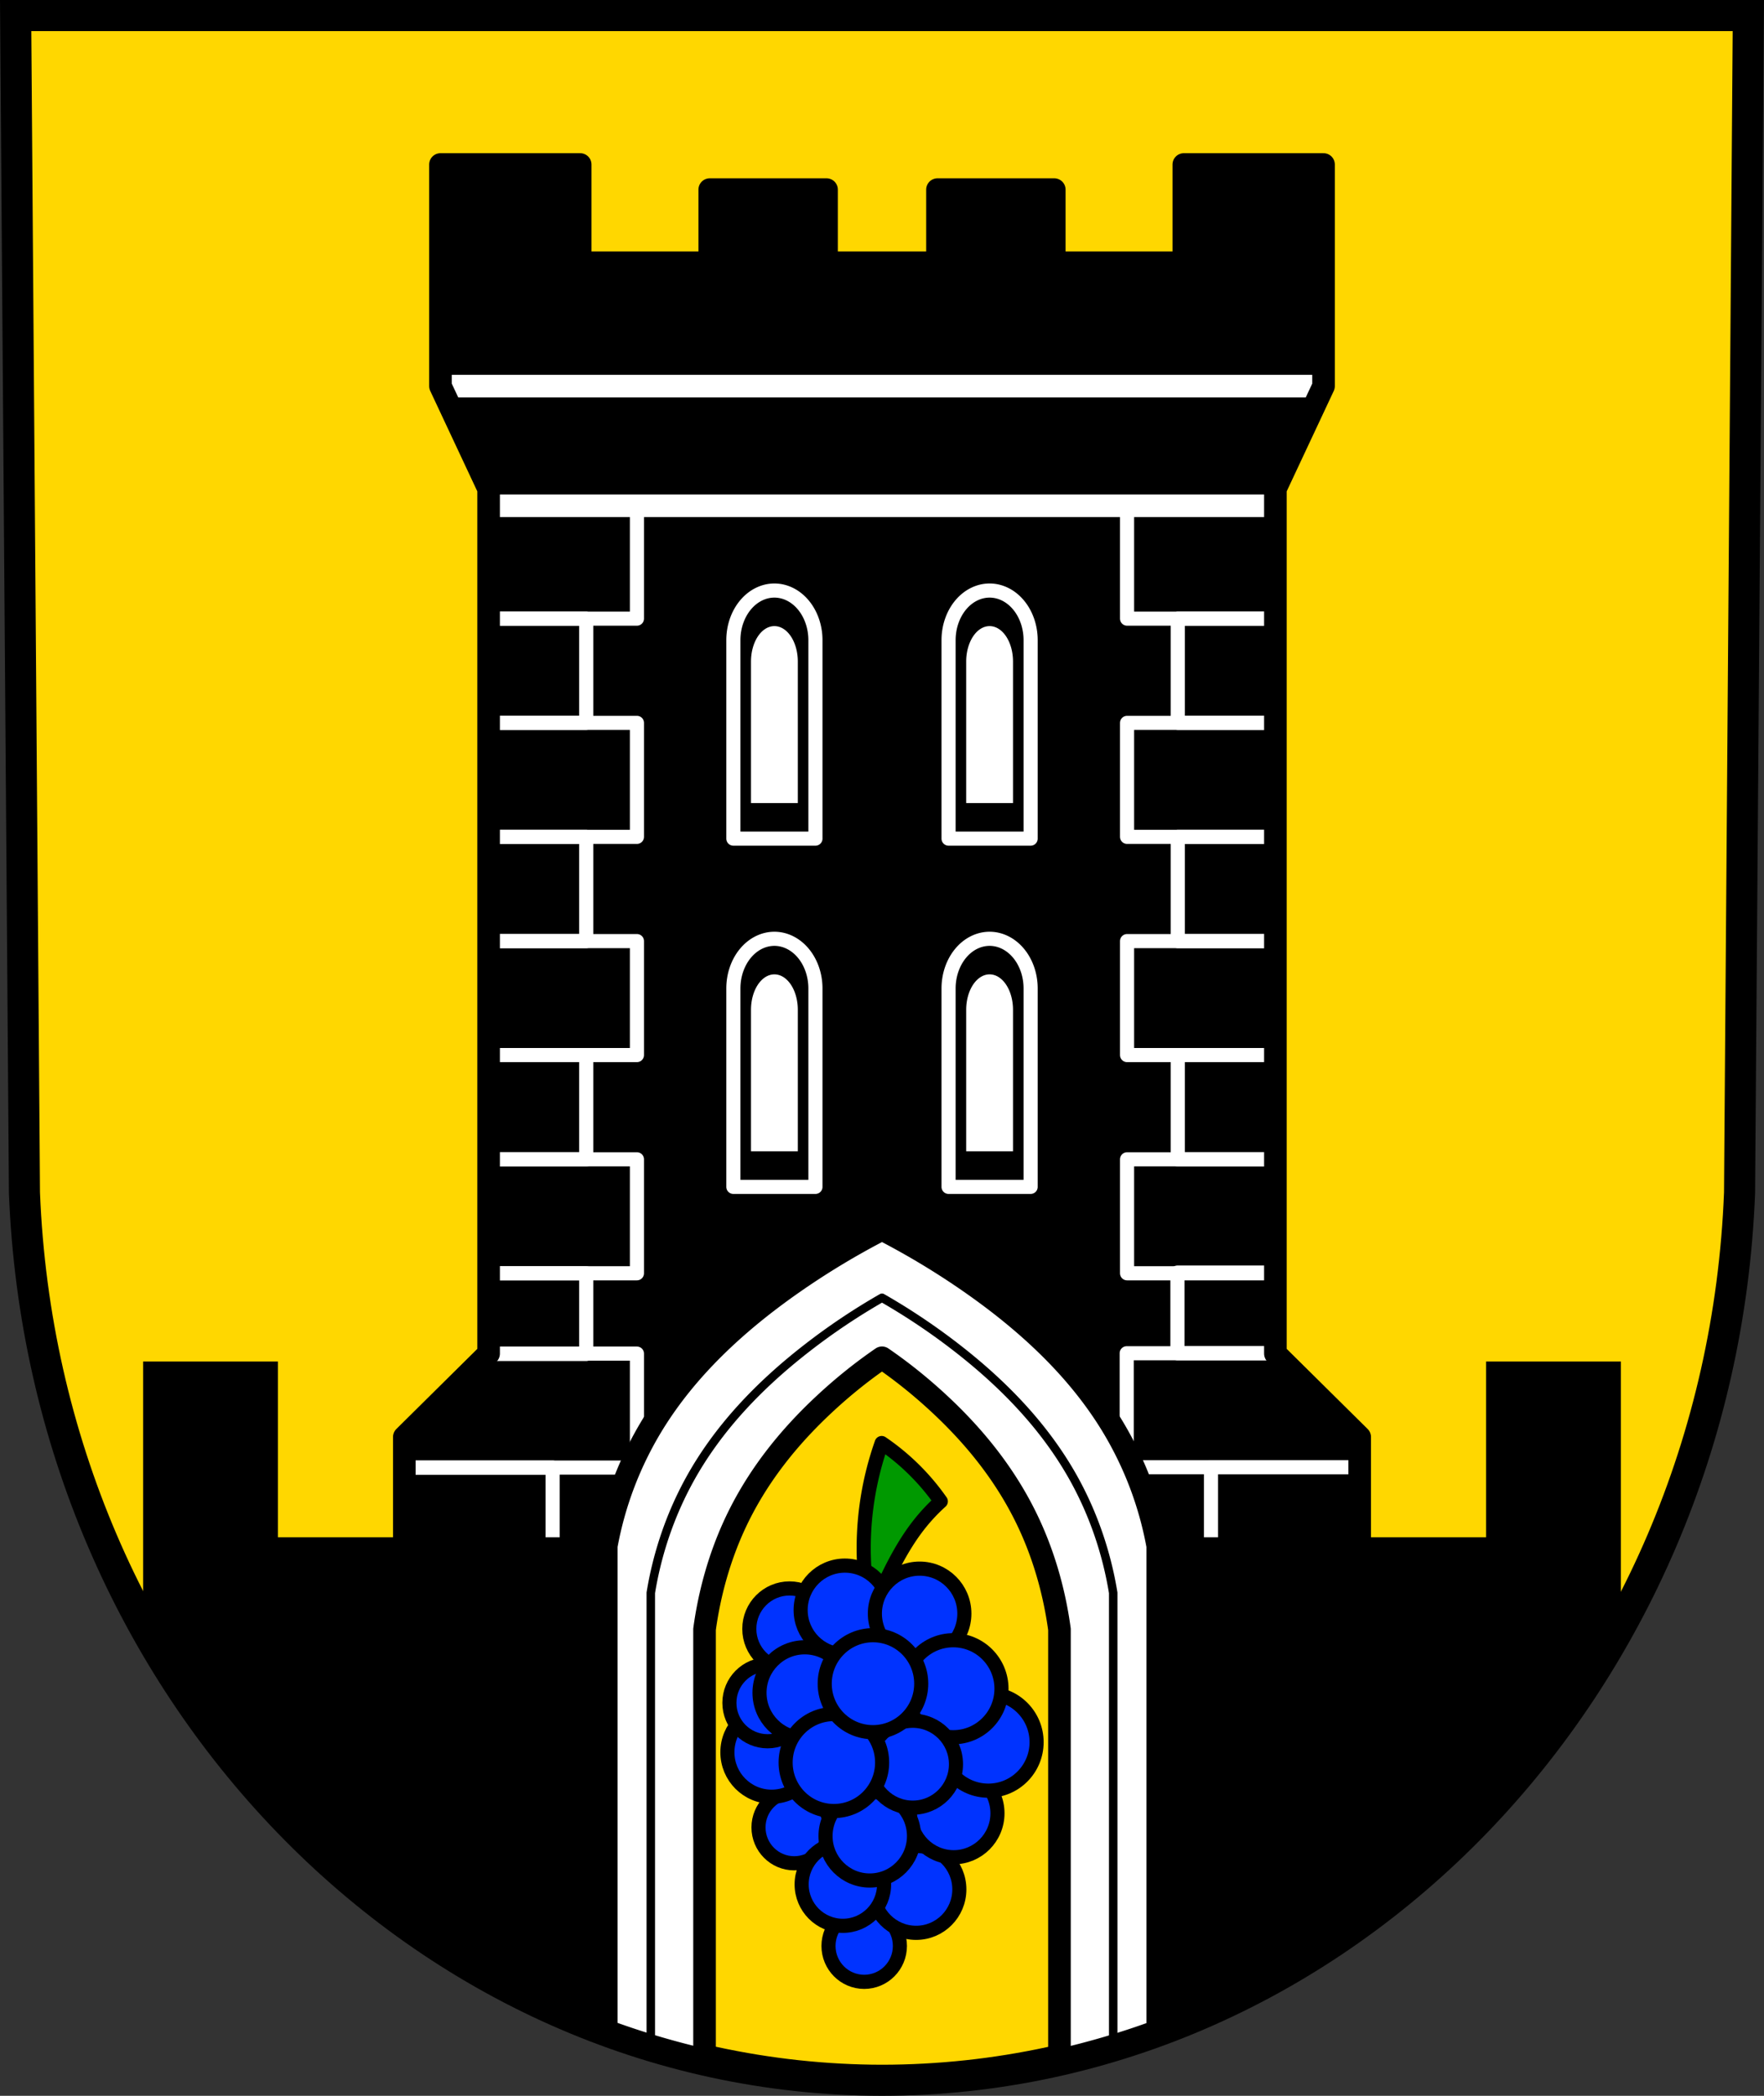 <svg xmlns="http://www.w3.org/2000/svg" width="666.068" height="791.22" viewBox="0 0 624.439 741.769"><rect x="0" y="0" width="624.439" height="741.769" fill="#333333" stroke="none"/><path style="fill:gold;fill-opacity:1;fill-rule:evenodd;stroke:none;stroke-width:11;stroke-opacity:1" d="m608.2 11.834-3.11 416.625c-6.789 175.25-140.913 314.046-303.568 314.144C139.014 742.388 4.84 603.542-2.045 428.46l-3.11-416.625h306.67z" transform="translate(10.697 -6.334)"/><path style="fill:#000;fill-rule:evenodd;stroke:none;stroke-width:8;stroke-linecap:butt;stroke-linejoin:round;stroke-miterlimit:4;stroke-dasharray:none;stroke-opacity:1" d="M155.922 58.22v78.44l17.039 36.348v306.07l-29.84 29.524v72.902h95.17v-1.54l22.064-75.017 51.866-45.63 56.984 51.515 26.477 64.72-.801 5.952h86.437v-72.902l-29.84-29.524v-306.07h-.001l17.04-36.348V58.221H419.06v34.777h-45.86V67.109h-41.344v25.889H292.588V67.109h-41.346v25.889h-45.861V58.221h-49.46z"/><path style="fill:none;fill-rule:evenodd;stroke:#fff;stroke-width:8;stroke-linecap:butt;stroke-linejoin:miter;stroke-miterlimit:4;stroke-dasharray:none;stroke-opacity:1" d="M145.225 142.995H457.82M161.704 185.342h279.637" transform="translate(10.697 -6.334)"/><path style="opacity:1;fill:none;fill-opacity:1;fill-rule:nonzero;stroke:#fff;stroke-width:5;stroke-linecap:round;stroke-linejoin:round;stroke-miterlimit:4;stroke-dasharray:none;stroke-dashoffset:0;stroke-opacity:1" d="M162.136 184.948v40.34h52.636v-40.34h-52.636zm226.136 0v40.34h52.637v-40.34h-52.637zm-226.136 77.234v40.338h52.636v-40.338h-52.636zm226.136 0v40.338h52.637v-40.338h-52.637zm-226.136 77.232v40.338h52.636v-40.338h-52.636zm226.136 0v40.338h52.637v-40.338h-52.637zm-226.136 77.233v40.338h52.636v-40.338h-52.636zm226.136 0v40.338h52.637v-40.338h-52.637zM162.137 485.412v.125l-29.713 29.399v10.816h82.349v-40.34H162.137zM440.781 485.287v.125l29.713 29.399v10.816h-82.35v-40.34h52.637z" transform="translate(10.697 -6.334)"/><path style="opacity:1;fill:none;fill-opacity:1;fill-rule:nonzero;stroke:#fff;stroke-width:5;stroke-linecap:round;stroke-linejoin:round;stroke-miterlimit:4;stroke-dasharray:none;stroke-dashoffset:0;stroke-opacity:1" d="M132.424 525.752h52.51v40.34h-52.51zM417.984 525.627h52.51v40.34h-52.51zM162.136 456.985h34.68v28.553h-34.68zM406.101 456.735h34.68v28.553h-34.68zM162.136 379.752h34.68v36.895h-34.68zM162.136 302.52h34.68v36.895h-34.68zM162.136 225.287h34.68v36.895h-34.68zM406.229 379.752h34.68v36.895h-34.68zM406.229 302.52h34.68v36.895h-34.68zM406.229 225.287h34.68v36.895h-34.68z" transform="translate(10.697 -6.334)"/><path style="fill:none;fill-rule:evenodd;stroke:#000;stroke-width:8;stroke-linecap:butt;stroke-linejoin:round;stroke-miterlimit:4;stroke-dasharray:none;stroke-opacity:1" d="M155.922 58.22v78.44l17.039 36.348v306.07l-29.84 29.524v72.902h95.17v-1.54l22.064-75.017 51.866-45.63 56.984 51.515 26.477 64.72-.801 5.952h86.437v-72.902l-29.84-29.524v-306.07h-.001l17.04-36.348V58.221H419.06v34.777h-45.86V67.109h-41.344v25.889H292.588V67.109h-41.346v25.889h-45.861V58.221h-49.46z"/><path style="opacity:1;fill:#000;fill-opacity:1;fill-rule:nonzero;stroke:none;stroke-width:3;stroke-linecap:round;stroke-linejoin:round;stroke-miterlimit:4;stroke-dasharray:none;stroke-dashoffset:0;stroke-opacity:1" d="M50.66 481.889v92.949C89.896 646.27 153.481 700.216 228.744 723.56l1.631-79.653 11.346-99.818H98.377v-62.201H50.66zm475.404 0v62.2h-141.36l9.331 44.042-2.41 122.91-4.13 15.002c78.862-21.808 145.642-76.99 186.284-150.977V481.89h-47.715z"/><path style="fill:none;fill-rule:evenodd;stroke:#000;stroke-width:11;stroke-opacity:1" d="m608.2 11.834-3.11 416.625c-6.789 175.25-140.913 314.046-303.568 314.144C139.014 742.388 4.84 603.542-2.045 428.46l-3.11-416.625h306.67z" transform="translate(10.697 -6.334)"/><path style="fill:#fff;fill-rule:evenodd;stroke:#000;stroke-width:8;stroke-linecap:butt;stroke-linejoin:round;stroke-miterlimit:4;stroke-dasharray:none;stroke-opacity:1" d="M312.22 435.096a274.64 274.64 0 0 0-31.93 19.279c-19.33 13.543-37.122 29.857-49.407 50.008a125.352 125.352 0 0 0-16.268 42.777v171.598a284.586 284.586 0 0 0 34.785 10.351V576.668c1.761-12.947 5.33-25.453 10.47-36.688 7.906-17.282 19.358-31.274 31.798-42.888 6.559-6.124 13.431-11.653 20.553-16.535 7.121 4.882 13.994 10.411 20.552 16.535 12.44 11.614 23.89 25.606 31.797 42.888 5.14 11.235 8.708 23.741 10.47 36.688V729.16a284.484 284.484 0 0 0 34.786-10.316V547.16a125.353 125.353 0 0 0-16.267-42.777c-12.285-20.151-30.077-36.465-49.405-50.008a274.665 274.665 0 0 0-31.933-19.28z"/><path style="fill:none;fill-rule:evenodd;stroke:#000;stroke-width:3;stroke-linecap:butt;stroke-linejoin:round;stroke-miterlimit:4;stroke-dasharray:none;stroke-opacity:1" d="M312.22 459.316a227.052 227.052 0 0 0-26.775 17.967c-16.207 12.622-31.128 27.827-41.43 46.608-6.696 12.208-11.346 25.798-13.64 39.867v160.3a282.52 282.52 0 0 0 81.844 12.212 282.684 282.684 0 0 0 81.847-12.14V563.759c-2.294-14.07-6.946-27.659-13.642-39.867-10.302-18.78-25.219-33.986-41.426-46.608a227.075 227.075 0 0 0-26.777-17.967z"/><path style="fill:#090;fill-opacity:1;fill-rule:evenodd;stroke:#000;stroke-width:5;stroke-linecap:butt;stroke-linejoin:round;stroke-miterlimit:4;stroke-dasharray:none;stroke-opacity:1" d="M301.404 517.064a112.04 112.04 0 0 0-4.831 18.747 112.212 112.212 0 0 0-.146 36.028l4.391-1.318c1.553-3.683 3.263-7.3 5.124-10.838 2.475-4.704 5.225-9.28 8.49-13.474a66.16 66.16 0 0 1 7.906-8.494 81.14 81.14 0 0 0-20.934-20.65z" transform="translate(10.697 -6.334)"/><g transform="matrix(-.605 0 0 .608 307.71 437.879)"><path d="m-36.223 230.531-24.89 47.814 11.135 51.088 22.924 60.258 23.58 2.62a116.571 116.571 0 0 0 16.374-17.03c15.434-19.714 24.165-44.056 28.164-68.772 2.045-12.639 2.865-25.886-1.31-37.989-3.866-11.21-11.88-20.737-21.614-27.51-15.598-10.851-35.85-14.755-54.363-10.479z" style="fill:#000;fill-rule:evenodd;stroke:#000;stroke-width:1.649px;stroke-linecap:butt;stroke-linejoin:miter;stroke-opacity:1"/><circle cy="343.57" cx="43.918" style="opacity:1;fill:#03f;fill-opacity:1;fill-rule:nonzero;stroke:#000;stroke-width:8.243;stroke-linecap:round;stroke-linejoin:round;stroke-miterlimit:4;stroke-dasharray:none;stroke-dashoffset:0;stroke-opacity:1" r="20.89"/><circle cy="412.585" cx="2.964" style="opacity:1;fill:#03f;fill-opacity:1;fill-rule:nonzero;stroke:#000;stroke-width:8.243;stroke-linecap:round;stroke-linejoin:round;stroke-miterlimit:4;stroke-dasharray:none;stroke-dashoffset:0;stroke-opacity:1" r="20.89"/><circle cy="379.651" cx="-27.412" style="opacity:1;fill:#03f;fill-opacity:1;fill-rule:nonzero;stroke:#000;stroke-width:8.243;stroke-linecap:round;stroke-linejoin:round;stroke-miterlimit:4;stroke-dasharray:none;stroke-dashoffset:0;stroke-opacity:1" r="25.294"/><circle cy="376.74" cx="15.445" style="opacity:1;fill:#03f;fill-opacity:1;fill-rule:nonzero;stroke:#000;stroke-width:8.243;stroke-linecap:round;stroke-linejoin:round;stroke-miterlimit:4;stroke-dasharray:none;stroke-dashoffset:0;stroke-opacity:1" r="24.119"/><circle cy="299.833" cx="57.127" style="opacity:1;fill:#03f;fill-opacity:1;fill-rule:nonzero;stroke:#000;stroke-width:8.243;stroke-linecap:round;stroke-linejoin:round;stroke-miterlimit:4;stroke-dasharray:none;stroke-dashoffset:0;stroke-opacity:1" r="25.881"/><circle cy="335.351" cx="-49.428" style="opacity:1;fill:#03f;fill-opacity:1;fill-rule:nonzero;stroke:#000;stroke-width:8.243;stroke-linecap:round;stroke-linejoin:round;stroke-miterlimit:4;stroke-dasharray:none;stroke-dashoffset:0;stroke-opacity:1" r="25.587"/><circle cy="271.066" cx="59.475" style="opacity:1;fill:#03f;fill-opacity:1;fill-rule:nonzero;stroke:#000;stroke-width:8.243;stroke-linecap:round;stroke-linejoin:round;stroke-miterlimit:4;stroke-dasharray:none;stroke-dashoffset:0;stroke-opacity:1" r="22.358"/><circle cy="293.962" cx="-69.682" style="opacity:1;fill:#03f;fill-opacity:1;fill-rule:nonzero;stroke:#000;stroke-width:8.243;stroke-linecap:round;stroke-linejoin:round;stroke-miterlimit:4;stroke-dasharray:none;stroke-dashoffset:0;stroke-opacity:1" r="28.229"/><circle cy="227.998" cx="46.652" style="opacity:1;fill:#03f;fill-opacity:1;fill-rule:nonzero;stroke:#000;stroke-width:8.243;stroke-linecap:round;stroke-linejoin:round;stroke-miterlimit:4;stroke-dasharray:none;stroke-dashoffset:0;stroke-opacity:1" r="23.532"/><circle cy="217.055" cx="14.27" style="opacity:1;fill:#03f;fill-opacity:1;fill-rule:nonzero;stroke:#000;stroke-width:8.243;stroke-linecap:round;stroke-linejoin:round;stroke-miterlimit:4;stroke-dasharray:none;stroke-dashoffset:0;stroke-opacity:1" r="25.881"/><circle cy="219.109" cx="-29.467" style="opacity:1;fill:#03f;fill-opacity:1;fill-rule:nonzero;stroke:#000;stroke-width:8.243;stroke-linecap:round;stroke-linejoin:round;stroke-miterlimit:4;stroke-dasharray:none;stroke-dashoffset:0;stroke-opacity:1" r="26.174"/><circle cy="262.847" cx="-49.134" style="opacity:1;fill:#03f;fill-opacity:1;fill-rule:nonzero;stroke:#000;stroke-width:8.243;stroke-linecap:round;stroke-linejoin:round;stroke-miterlimit:4;stroke-dasharray:none;stroke-dashoffset:0;stroke-opacity:1" r="28.229"/><circle cy="348.604" cx="-.295" style="opacity:1;fill:#03f;fill-opacity:1;fill-rule:nonzero;stroke:#000;stroke-width:8.243;stroke-linecap:round;stroke-linejoin:round;stroke-miterlimit:4;stroke-dasharray:none;stroke-dashoffset:0;stroke-opacity:1" r="25.881"/><circle cy="306.786" cx="-25.447" style="opacity:1;fill:#03f;fill-opacity:1;fill-rule:nonzero;stroke:#000;stroke-width:8.243;stroke-linecap:round;stroke-linejoin:round;stroke-miterlimit:4;stroke-dasharray:none;stroke-dashoffset:0;stroke-opacity:1" r="25.294"/><circle cy="265.195" cx="37.754" style="opacity:1;fill:#03f;fill-opacity:1;fill-rule:nonzero;stroke:#000;stroke-width:8.243;stroke-linecap:round;stroke-linejoin:round;stroke-miterlimit:4;stroke-dasharray:none;stroke-dashoffset:0;stroke-opacity:1" r="26.468"/><circle cy="305.815" cx="20.704" style="opacity:1;fill:#03f;fill-opacity:1;fill-rule:nonzero;stroke:#000;stroke-width:8.243;stroke-linecap:round;stroke-linejoin:round;stroke-miterlimit:4;stroke-dasharray:none;stroke-dashoffset:0;stroke-opacity:1" r="28.229"/><circle cy="259.911" cx="-2.168" style="opacity:1;fill:#03f;fill-opacity:1;fill-rule:nonzero;stroke:#000;stroke-width:8.243;stroke-linecap:round;stroke-linejoin:round;stroke-miterlimit:4;stroke-dasharray:none;stroke-dashoffset:0;stroke-opacity:1" r="28.229"/></g><path style="opacity:1;fill:none;fill-opacity:1;fill-rule:nonzero;stroke:#fff;stroke-width:5;stroke-linecap:round;stroke-linejoin:round;stroke-miterlimit:4;stroke-dasharray:none;stroke-dashoffset:0;stroke-opacity:1" d="M-381.156 209.014a14.525 17.56 0 0 0-14.526 17.56v70.237h29.051v-70.237a14.525 17.56 0 0 0-14.525-17.56z" transform="translate(655.285)"/><path d="M-391.853 227.93a8.285 12.527 0 0 0-8.285 12.527v50.106h16.57v-50.106a8.285 12.527 0 0 0-8.285-12.527z" style="opacity:1;fill:#fff;fill-opacity:1;fill-rule:nonzero;stroke:none;stroke-width:1;stroke-linecap:round;stroke-linejoin:round;stroke-miterlimit:4;stroke-dasharray:none;stroke-dashoffset:0;stroke-opacity:1" transform="translate(665.982 -6.334)"/><path style="opacity:1;fill:none;fill-opacity:1;fill-rule:nonzero;stroke:#fff;stroke-width:5;stroke-linecap:round;stroke-linejoin:round;stroke-miterlimit:4;stroke-dasharray:none;stroke-dashoffset:0;stroke-opacity:1" d="M-381.156 209.014a14.525 17.56 0 0 0-14.526 17.56v70.237h29.051v-70.237a14.525 17.56 0 0 0-14.525-17.56z" transform="translate(731.466)"/><path d="M-391.853 227.93a8.285 12.527 0 0 0-8.285 12.527v50.106h16.57v-50.106a8.285 12.527 0 0 0-8.285-12.527z" style="opacity:1;fill:#fff;fill-opacity:1;fill-rule:nonzero;stroke:none;stroke-width:1;stroke-linecap:round;stroke-linejoin:round;stroke-miterlimit:4;stroke-dasharray:none;stroke-dashoffset:0;stroke-opacity:1" transform="translate(742.163 -6.334)"/><g><path style="opacity:1;fill:none;fill-opacity:1;fill-rule:nonzero;stroke:#fff;stroke-width:5;stroke-linecap:round;stroke-linejoin:round;stroke-miterlimit:4;stroke-dasharray:none;stroke-dashoffset:0;stroke-opacity:1" d="M-381.156 209.014a14.525 17.56 0 0 0-14.526 17.56v70.237h29.051v-70.237a14.525 17.56 0 0 0-14.525-17.56z" transform="translate(655.285 123.258)"/><path d="M-391.853 227.93a8.285 12.527 0 0 0-8.285 12.527v50.106h16.57v-50.106a8.285 12.527 0 0 0-8.285-12.527z" style="opacity:1;fill:#fff;fill-opacity:1;fill-rule:nonzero;stroke:none;stroke-width:1;stroke-linecap:round;stroke-linejoin:round;stroke-miterlimit:4;stroke-dasharray:none;stroke-dashoffset:0;stroke-opacity:1" transform="translate(665.982 116.924)"/><path style="opacity:1;fill:none;fill-opacity:1;fill-rule:nonzero;stroke:#fff;stroke-width:5;stroke-linecap:round;stroke-linejoin:round;stroke-miterlimit:4;stroke-dasharray:none;stroke-dashoffset:0;stroke-opacity:1" d="M-381.156 209.014a14.525 17.56 0 0 0-14.526 17.56v70.237h29.051v-70.237a14.525 17.56 0 0 0-14.525-17.56z" transform="translate(731.466 123.258)"/><path d="M-391.853 227.93a8.285 12.527 0 0 0-8.285 12.527v50.106h16.57v-50.106a8.285 12.527 0 0 0-8.285-12.527z" style="opacity:1;fill:#fff;fill-opacity:1;fill-rule:nonzero;stroke:none;stroke-width:1;stroke-linecap:round;stroke-linejoin:round;stroke-miterlimit:4;stroke-dasharray:none;stroke-dashoffset:0;stroke-opacity:1" transform="translate(742.163 116.924)"/></g></svg>